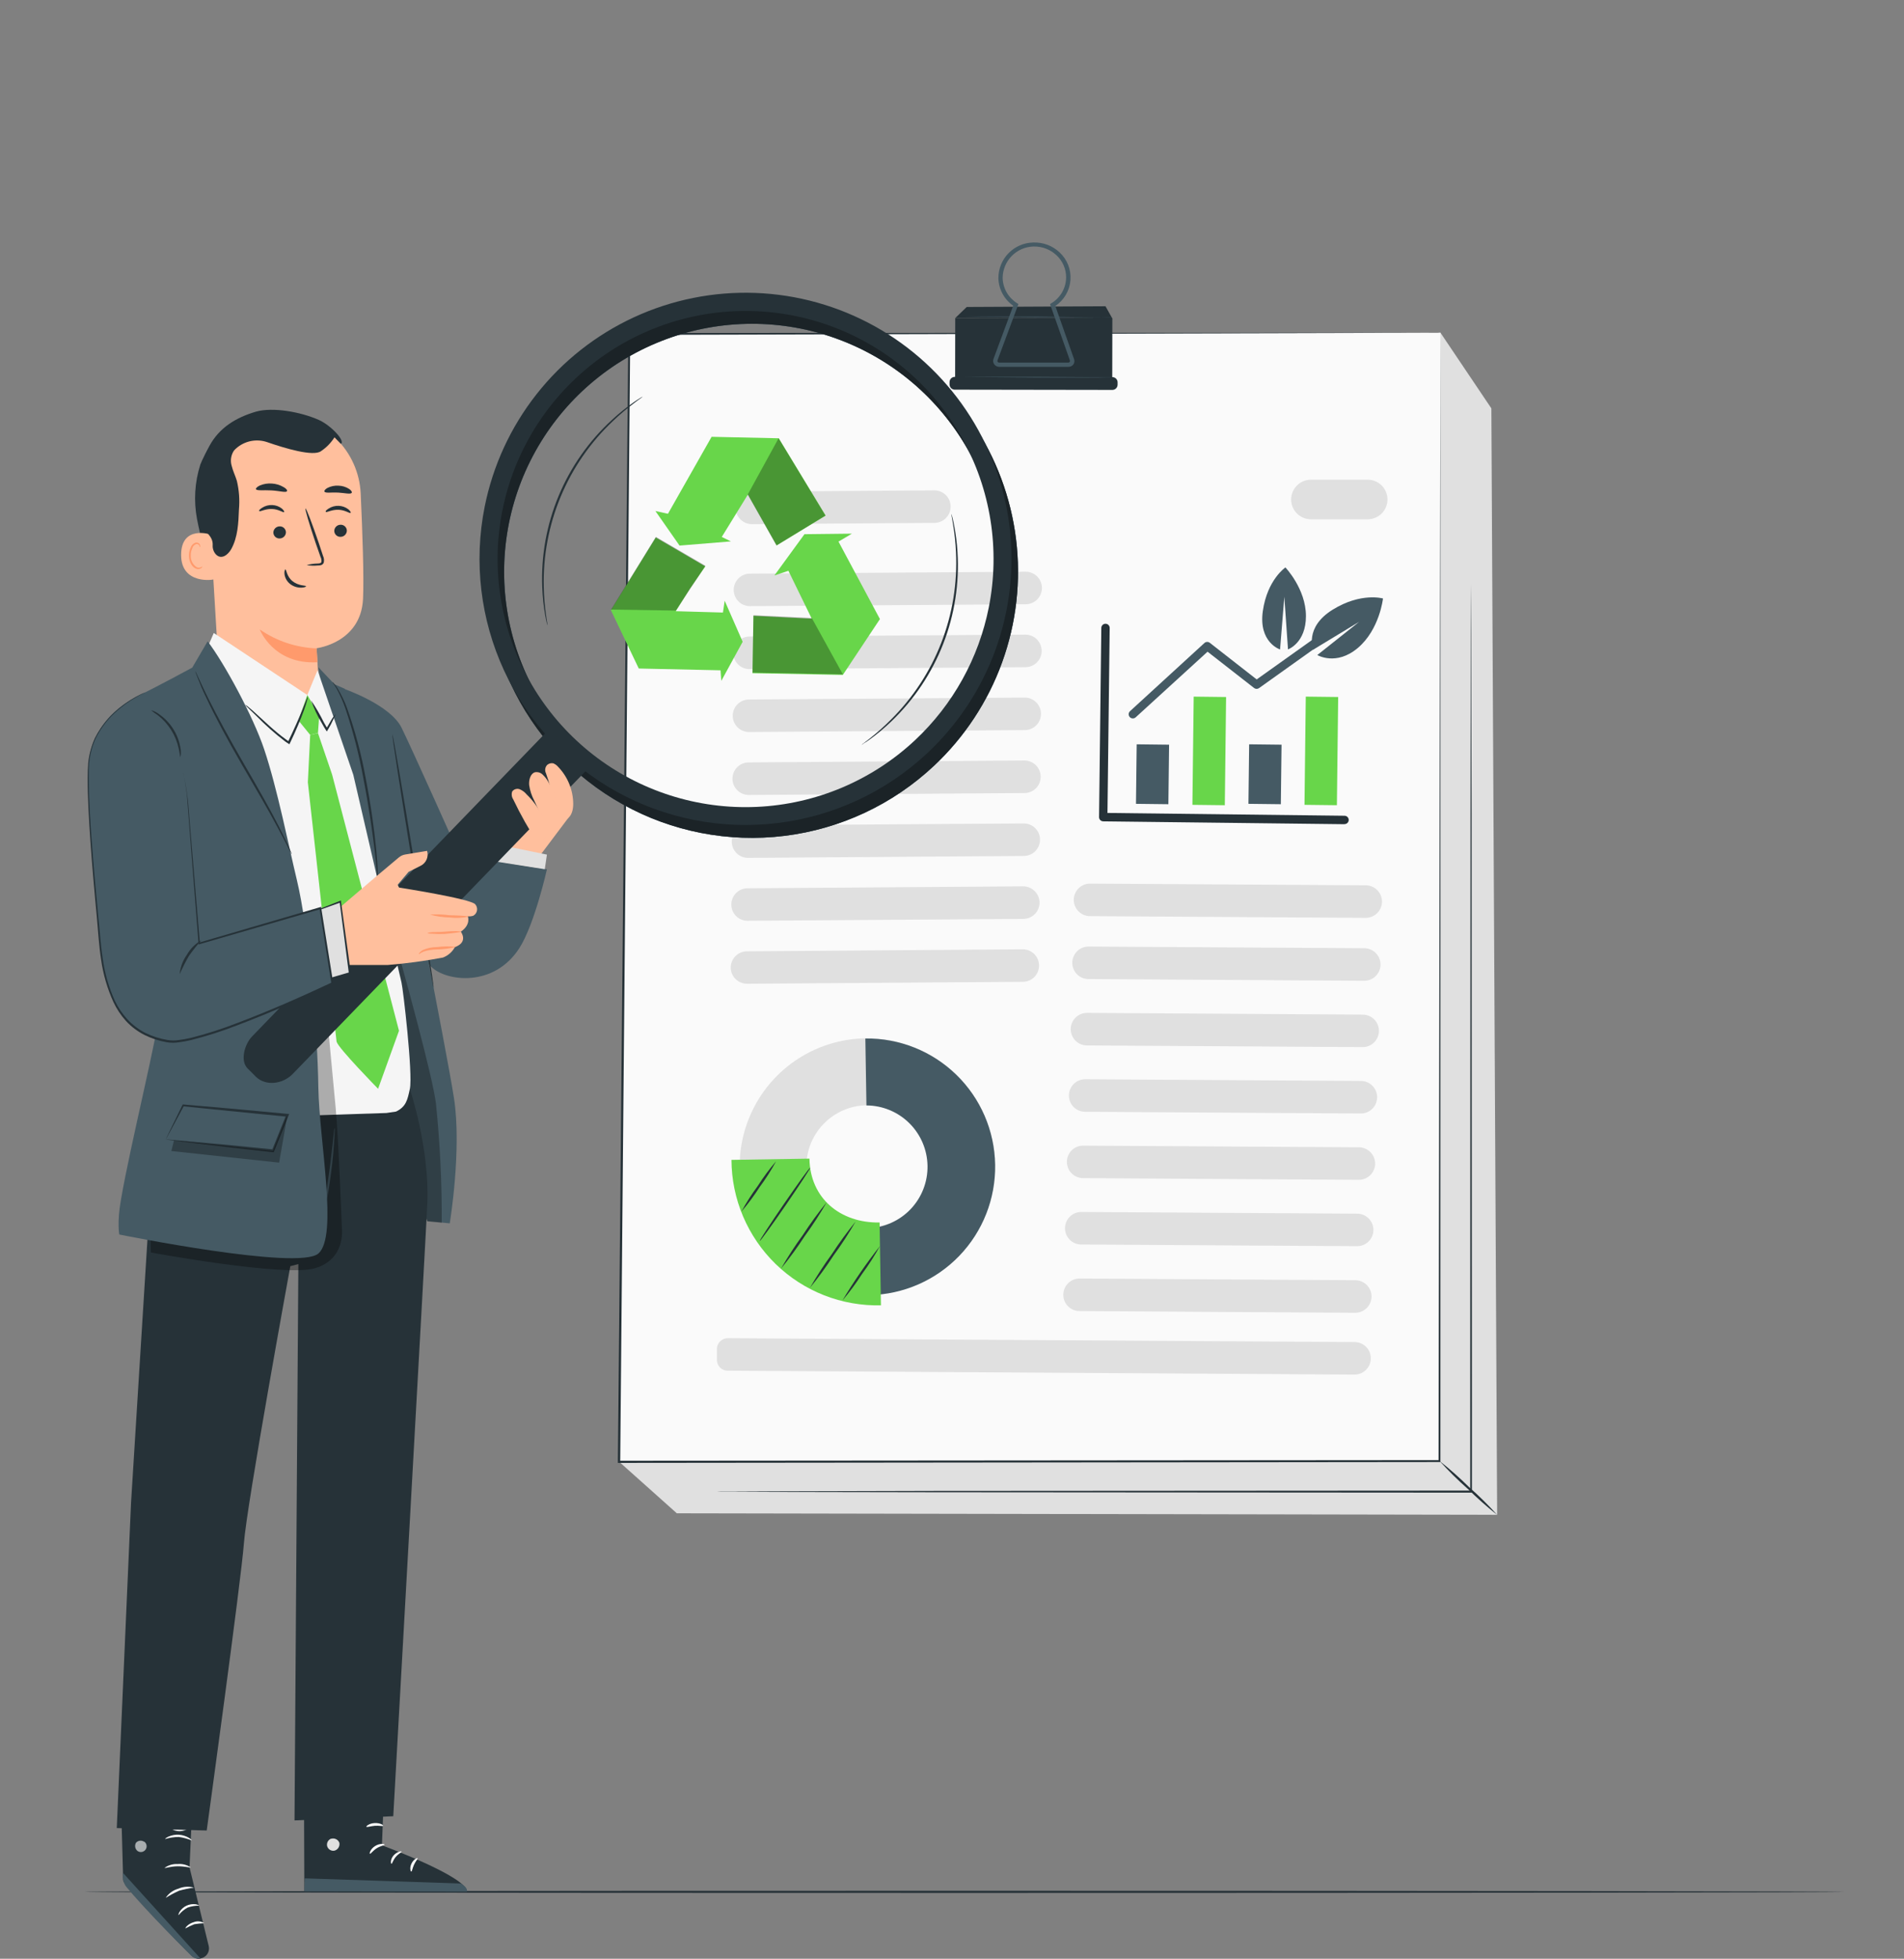 <svg width="389" height="400" viewBox="0 0 389 400" fill="none" xmlns="http://www.w3.org/2000/svg">
<rect x="0" y="0" width="389" height="400" fill="#808080" stroke="none"/>
<path d="M376.714 386.338C376.714 386.466 296.247 386.56 197.014 386.56C97.781 386.56 17.298 386.466 17.298 386.338C17.298 386.21 97.747 386.116 197.014 386.116C296.282 386.116 376.714 386.218 376.714 386.338Z" fill="#263238"/>
<path d="M304.696 83.394L305.875 309.34L138.28 309.032L126.509 298.517L137.092 80.925L294.3 67.95L304.696 83.394Z" fill="#E0E0E0"/>
<path d="M294.3 67.95L294.13 298.363L126.509 298.517L128.602 68.215L294.3 67.95Z" fill="#FAFAFA"/>
<path d="M294.3 67.95L128.584 68.394L128.764 68.215C128.191 132.605 127.483 212.336 126.714 298.517L126.492 298.295H127.482L294.112 298.167L293.907 298.363C294.13 162.1 294.275 69.735 294.283 67.95C294.283 69.735 294.283 162.1 294.283 298.363V298.568H294.078L127.448 298.739H126.235V298.483C127.038 212.302 127.773 132.57 128.371 68.172V68.001H128.55L294.3 67.95Z" fill="#263238"/>
<path d="M153.245 123.781L209.572 123.396C210.454 123.39 211.297 123.033 211.917 122.405C212.537 121.778 212.882 120.93 212.878 120.048C212.874 119.611 212.785 119.18 212.615 118.778C212.445 118.376 212.197 118.012 211.886 117.706C211.575 117.399 211.207 117.158 210.803 116.994C210.398 116.83 209.965 116.747 209.529 116.751L153.203 117.144C152.766 117.145 152.335 117.232 151.932 117.401C151.53 117.57 151.165 117.816 150.859 118.127C150.552 118.437 150.31 118.805 150.146 119.21C149.983 119.614 149.901 120.047 149.905 120.483C149.907 120.92 149.994 121.352 150.163 121.754C150.332 122.156 150.578 122.521 150.889 122.828C151.199 123.134 151.567 123.376 151.972 123.54C152.376 123.703 152.809 123.785 153.245 123.781Z" fill="#E0E0E0"/>
<path d="M153.143 136.637L209.52 136.244C209.956 136.241 210.388 136.153 210.789 135.984C211.191 135.815 211.556 135.568 211.862 135.258C212.168 134.948 212.41 134.58 212.574 134.176C212.738 133.772 212.821 133.34 212.818 132.904C212.815 132.467 212.727 132.036 212.558 131.633C212.389 131.231 212.142 130.866 211.832 130.559C211.522 130.252 211.155 130.009 210.751 129.844C210.347 129.679 209.914 129.596 209.478 129.598L153.1 129.991C152.664 129.994 152.232 130.084 151.83 130.254C151.429 130.424 151.064 130.671 150.758 130.982C150.452 131.293 150.21 131.661 150.046 132.066C149.882 132.47 149.799 132.903 149.803 133.339C149.81 134.219 150.165 135.06 150.791 135.678C151.417 136.297 152.263 136.641 153.143 136.637Z" fill="#E0E0E0"/>
<path d="M153.049 149.484L209.375 149.099C210.257 149.093 211.101 148.736 211.72 148.109C212.34 147.481 212.685 146.633 212.681 145.751C212.678 145.315 212.588 144.883 212.418 144.481C212.248 144.079 212 143.715 211.69 143.409C211.379 143.103 211.01 142.861 210.606 142.697C210.201 142.533 209.769 142.45 209.332 142.454L153.006 142.847C152.57 142.849 152.138 142.937 151.736 143.106C151.333 143.275 150.968 143.522 150.661 143.832C150.354 144.142 150.112 144.51 149.947 144.914C149.782 145.318 149.698 145.75 149.7 146.187C149.704 146.623 149.793 147.054 149.963 147.456C150.133 147.858 150.381 148.223 150.692 148.529C151.003 148.835 151.371 149.077 151.775 149.241C152.18 149.405 152.612 149.487 153.049 149.484Z" fill="#E0E0E0"/>
<path d="M152.946 162.34L209.324 161.947C209.76 161.943 210.192 161.854 210.594 161.684C210.995 161.514 211.36 161.266 211.666 160.955C211.972 160.645 212.214 160.276 212.378 159.872C212.542 159.467 212.624 159.035 212.621 158.598C212.612 157.718 212.255 156.877 211.627 156.259C211 155.641 210.153 155.297 209.273 155.301L152.946 155.694C152.51 155.696 152.079 155.784 151.677 155.954C151.275 156.123 150.911 156.37 150.605 156.68C150.298 156.99 150.056 157.358 149.892 157.762C149.728 158.166 149.646 158.598 149.649 159.034C149.653 159.908 150.002 160.745 150.619 161.364C151.236 161.982 152.072 162.333 152.946 162.34Z" fill="#E0E0E0"/>
<path d="M152.852 175.187L209.179 174.794C209.615 174.793 210.047 174.705 210.449 174.537C210.852 174.368 211.216 174.121 211.523 173.811C211.829 173.5 212.071 173.132 212.235 172.727C212.399 172.323 212.481 171.89 212.476 171.454C212.475 171.018 212.387 170.586 212.219 170.184C212.05 169.781 211.803 169.416 211.493 169.11C211.182 168.803 210.814 168.561 210.41 168.398C210.005 168.234 209.572 168.152 209.136 168.157L152.801 168.541C151.921 168.55 151.079 168.907 150.462 169.535C149.844 170.162 149.499 171.009 149.504 171.89C149.507 172.326 149.597 172.757 149.767 173.159C149.937 173.561 150.184 173.926 150.495 174.232C150.806 174.538 151.174 174.78 151.579 174.944C151.983 175.108 152.416 175.19 152.852 175.187Z" fill="#E0E0E0"/>
<path d="M152.75 188.034L209.085 187.65C209.966 187.641 210.807 187.283 211.425 186.656C212.043 186.028 212.387 185.182 212.382 184.301C212.373 183.421 212.016 182.579 211.389 181.962C210.761 181.344 209.914 180.999 209.034 181.004L152.707 181.397C152.272 181.399 151.84 181.487 151.438 181.657C151.037 181.826 150.672 182.072 150.366 182.383C150.06 182.693 149.818 183.061 149.654 183.465C149.49 183.869 149.407 184.301 149.41 184.737C149.412 185.173 149.501 185.604 149.67 186.006C149.839 186.408 150.086 186.772 150.396 187.078C150.706 187.385 151.074 187.627 151.478 187.791C151.882 187.955 152.314 188.037 152.75 188.034Z" fill="#E0E0E0"/>
<path d="M152.656 200.89L208.982 200.497C209.419 200.496 209.851 200.408 210.253 200.24C210.655 200.071 211.02 199.824 211.327 199.514C211.633 199.203 211.875 198.835 212.039 198.431C212.202 198.026 212.284 197.593 212.28 197.157C212.279 196.721 212.191 196.289 212.022 195.887C211.854 195.484 211.607 195.119 211.296 194.813C210.986 194.506 210.618 194.264 210.213 194.101C209.809 193.937 209.376 193.855 208.94 193.86L152.588 194.27C151.707 194.279 150.866 194.636 150.248 195.264C149.63 195.891 149.286 196.738 149.291 197.618C149.304 198.498 149.666 199.337 150.297 199.95C150.928 200.563 151.776 200.901 152.656 200.89Z" fill="#E0E0E0"/>
<path d="M222.633 187.086L279.01 187.436C279.446 187.438 279.879 187.355 280.283 187.19C280.687 187.025 281.055 186.782 281.365 186.475C281.675 186.168 281.922 185.803 282.091 185.401C282.26 184.998 282.348 184.567 282.35 184.13C282.355 183.251 282.01 182.405 281.392 181.779C280.774 181.153 279.933 180.797 279.053 180.79L222.718 180.44C222.282 180.438 221.849 180.522 221.445 180.687C221.041 180.852 220.673 181.094 220.363 181.401C220.053 181.708 219.806 182.073 219.637 182.476C219.468 182.878 219.38 183.31 219.378 183.746C219.373 184.619 219.712 185.458 220.321 186.083C220.93 186.708 221.76 187.068 222.633 187.086Z" fill="#E0E0E0"/>
<path d="M222.376 199.933L278.711 200.283C279.592 200.286 280.437 199.939 281.063 199.32C281.689 198.7 282.044 197.858 282.051 196.978C282.053 196.097 281.707 195.251 281.087 194.626C280.468 194 279.626 193.645 278.745 193.638L222.419 193.296C221.982 193.292 221.55 193.373 221.145 193.537C220.741 193.701 220.373 193.943 220.062 194.249C219.752 194.556 219.505 194.921 219.336 195.323C219.167 195.725 219.08 196.157 219.079 196.593C219.074 197.03 219.156 197.462 219.32 197.867C219.483 198.271 219.725 198.639 220.032 198.95C220.338 199.26 220.703 199.507 221.106 199.676C221.508 199.845 221.94 199.932 222.376 199.933Z" fill="#E0E0E0"/>
<path d="M222.009 213.489L278.387 213.831C279.266 213.836 280.112 213.491 280.738 212.873C281.364 212.255 281.72 211.414 281.727 210.534C281.729 210.097 281.645 209.665 281.48 209.261C281.315 208.857 281.072 208.489 280.765 208.179C280.458 207.869 280.093 207.622 279.691 207.453C279.289 207.284 278.857 207.196 278.421 207.194L222.094 206.844C221.215 206.839 220.369 207.184 219.743 207.802C219.117 208.42 218.761 209.261 218.754 210.141C218.748 211.015 219.085 211.856 219.694 212.483C220.304 213.11 221.135 213.471 222.009 213.489Z" fill="#E0E0E0"/>
<path d="M221.641 227.037L278.019 227.387C278.9 227.39 279.745 227.043 280.371 226.424C280.997 225.804 281.352 224.962 281.359 224.082C281.361 223.645 281.277 223.213 281.112 222.809C280.948 222.405 280.705 222.037 280.398 221.727C280.091 221.417 279.726 221.17 279.323 221.001C278.921 220.832 278.489 220.744 278.053 220.742L221.727 220.391C221.29 220.389 220.858 220.473 220.454 220.638C220.05 220.803 219.682 221.046 219.372 221.353C219.062 221.66 218.815 222.025 218.646 222.427C218.477 222.829 218.389 223.261 218.387 223.697C218.38 224.57 218.718 225.411 219.327 226.036C219.937 226.662 220.768 227.021 221.641 227.037Z" fill="#E0E0E0"/>
<path d="M221.274 240.585L277.609 240.935C278.488 240.937 279.332 240.592 279.958 239.974C280.584 239.357 280.94 238.517 280.949 237.638C280.953 236.756 280.608 235.908 279.988 235.28C279.368 234.652 278.525 234.296 277.643 234.289L221.317 233.948C220.88 233.943 220.448 234.025 220.043 234.189C219.639 234.352 219.271 234.594 218.96 234.901C218.65 235.207 218.403 235.572 218.234 235.975C218.065 236.377 217.978 236.809 217.977 237.245C217.972 237.681 218.054 238.114 218.218 238.519C218.381 238.923 218.623 239.291 218.93 239.602C219.236 239.912 219.601 240.159 220.004 240.328C220.406 240.496 220.838 240.584 221.274 240.585Z" fill="#E0E0E0"/>
<path d="M220.924 254.141L277.259 254.483C278.139 254.487 278.984 254.143 279.611 253.525C280.237 252.907 280.592 252.065 280.599 251.186C280.601 250.749 280.517 250.317 280.352 249.913C280.188 249.509 279.945 249.141 279.638 248.831C279.331 248.521 278.966 248.274 278.563 248.105C278.161 247.936 277.729 247.848 277.293 247.846L220.924 247.495C220.044 247.491 219.199 247.835 218.572 248.454C217.946 249.072 217.591 249.913 217.584 250.793C217.581 251.233 217.665 251.669 217.831 252.076C217.998 252.483 218.244 252.853 218.554 253.165C218.865 253.476 219.234 253.723 219.641 253.891C220.048 254.058 220.484 254.143 220.924 254.141Z" fill="#E0E0E0"/>
<path d="M220.54 267.731L276.874 268.082C277.755 268.084 278.601 267.737 279.227 267.118C279.853 266.499 280.208 265.656 280.214 264.776C280.217 264.34 280.133 263.907 279.968 263.503C279.803 263.099 279.56 262.731 279.253 262.421C278.946 262.111 278.581 261.864 278.179 261.695C277.777 261.526 277.345 261.438 276.909 261.436L220.582 261.086C220.146 261.083 219.713 261.167 219.309 261.332C218.905 261.497 218.538 261.74 218.228 262.047C217.918 262.354 217.671 262.719 217.502 263.121C217.333 263.523 217.245 263.955 217.242 264.392C217.238 264.828 217.32 265.261 217.483 265.665C217.647 266.07 217.889 266.438 218.195 266.748C218.502 267.059 218.867 267.305 219.269 267.474C219.672 267.643 220.103 267.73 220.54 267.731Z" fill="#E0E0E0"/>
<path d="M148.658 279.912L276.729 280.707C277.166 280.709 277.598 280.625 278.002 280.46C278.406 280.296 278.774 280.053 279.084 279.746C279.394 279.439 279.641 279.074 279.81 278.671C279.979 278.269 280.067 277.837 280.069 277.401C280.074 276.521 279.729 275.676 279.111 275.049C278.493 274.423 277.652 274.068 276.772 274.061L148.701 273.275C148.409 273.273 148.12 273.328 147.85 273.438C147.58 273.547 147.333 273.709 147.126 273.914C146.918 274.118 146.752 274.362 146.639 274.63C146.525 274.899 146.465 275.187 146.463 275.479V277.674C146.46 277.966 146.514 278.255 146.622 278.525C146.731 278.795 146.892 279.041 147.096 279.249C147.3 279.457 147.543 279.623 147.811 279.737C148.079 279.85 148.367 279.91 148.658 279.912Z" fill="#E0E0E0"/>
<path d="M153.647 107.038L190.924 106.782C191.361 106.779 191.792 106.689 192.194 106.519C192.596 106.349 192.96 106.102 193.266 105.791C193.573 105.48 193.815 105.112 193.978 104.707C194.142 104.303 194.225 103.87 194.222 103.434C194.215 102.554 193.859 101.713 193.233 101.094C192.607 100.476 191.761 100.132 190.882 100.136L153.604 100.401C153.168 100.402 152.736 100.49 152.334 100.658C151.931 100.827 151.566 101.074 151.26 101.384C150.953 101.695 150.711 102.063 150.548 102.467C150.384 102.872 150.302 103.305 150.307 103.741C150.309 104.177 150.397 104.608 150.566 105.01C150.736 105.412 150.982 105.776 151.293 106.083C151.603 106.389 151.971 106.631 152.375 106.795C152.778 106.959 153.211 107.042 153.647 107.038Z" fill="#E0E0E0"/>
<path d="M195.153 64.96L197.51 62.688L225.862 62.543L227.262 65.046L195.153 64.96Z" fill="#263238"/>
<path d="M227.238 78.111L227.261 65.025L195.16 64.969L195.137 78.055L227.238 78.111Z" fill="#263238"/>
<path d="M228.331 78.559L228.332 78.081C228.333 77.491 227.855 77.012 227.266 77.011L195.071 76.96C194.481 76.96 194.002 77.437 194.001 78.026L194.001 78.505C194 79.095 194.477 79.573 195.067 79.574L227.262 79.625C227.851 79.626 228.33 79.148 228.331 78.559Z" fill="#263238"/>
<path d="M218.267 74.912H204.147C203.949 74.914 203.754 74.868 203.577 74.779C203.4 74.69 203.247 74.559 203.131 74.399C203.015 74.243 202.94 74.06 202.913 73.868C202.887 73.675 202.908 73.479 202.977 73.297L207.009 62.432C206.102 61.8 205.355 60.965 204.829 59.994C204.302 59.022 204.01 57.941 203.977 56.837C203.963 54.93 204.699 53.094 206.027 51.726C207.356 50.358 209.169 49.567 211.075 49.525C212.061 49.484 213.045 49.64 213.971 49.983C214.896 50.326 215.744 50.85 216.465 51.523C217.243 52.241 217.848 53.125 218.235 54.11C218.622 55.095 218.78 56.155 218.698 57.211C218.615 58.266 218.295 59.288 217.76 60.201C217.225 61.115 216.491 61.895 215.611 62.483L219.446 73.357C219.509 73.539 219.527 73.733 219.499 73.924C219.471 74.114 219.397 74.295 219.284 74.45C219.161 74.599 219.005 74.718 218.829 74.798C218.653 74.878 218.461 74.917 218.267 74.912ZM211.254 50.345H211.084C209.415 50.404 207.834 51.107 206.671 52.306C205.509 53.505 204.856 55.107 204.848 56.777C204.875 57.807 205.157 58.814 205.668 59.708C206.179 60.602 206.904 61.356 207.778 61.902L208.068 62.09L203.797 73.588C203.776 73.639 203.77 73.696 203.777 73.751C203.784 73.807 203.806 73.859 203.84 73.904C203.873 73.95 203.917 73.987 203.967 74.012C204.018 74.037 204.074 74.05 204.13 74.049H218.25C218.306 74.051 218.362 74.04 218.412 74.016C218.463 73.992 218.507 73.956 218.541 73.912C218.574 73.868 218.596 73.815 218.604 73.76C218.611 73.704 218.604 73.648 218.583 73.596L214.526 62.09L214.825 61.911C215.732 61.361 216.483 60.587 217.006 59.665C217.53 58.742 217.808 57.701 217.815 56.64C217.816 55.789 217.641 54.947 217.3 54.168C216.959 53.389 216.459 52.689 215.833 52.113C214.594 50.951 212.952 50.317 211.254 50.345Z" fill="#455A64"/>
<path d="M226.998 77.013C226.893 77.004 226.787 77.004 226.682 77.013H225.759H222.343L211.144 76.945H199.945H196.528H195.606C195.498 76.933 195.389 76.933 195.281 76.945C195.389 76.956 195.498 76.956 195.606 76.945H196.528L199.945 76.996C202.807 76.996 206.779 77.073 211.144 77.09C215.509 77.107 219.481 77.09 222.343 77.09C223.778 77.09 224.905 77.09 225.759 77.047H226.682C226.788 77.05 226.895 77.039 226.998 77.013Z" fill="#455A64"/>
<path d="M227.322 64.772C227.214 64.765 227.106 64.765 226.998 64.772H226.049H222.633L211.528 64.644H200.321H196.904H195.981C195.873 64.633 195.765 64.633 195.657 64.644H195.981H196.904L200.321 64.704C203.191 64.704 207.154 64.772 211.528 64.789C215.901 64.806 219.856 64.789 222.727 64.789C224.162 64.789 225.289 64.789 226.143 64.738C226.545 64.738 226.861 64.738 227.074 64.738C227.156 64.758 227.239 64.769 227.322 64.772Z" fill="#455A64"/>
<path d="M305.875 309.349C303.775 307.679 301.765 305.9 299.853 304.018C297.84 302.243 295.929 300.355 294.129 298.364C296.233 300.028 298.244 301.808 300.152 303.694C302.164 305.469 304.075 307.357 305.875 309.349Z" fill="#263238"/>
<path d="M146.446 304.591H147.232H149.521L158.345 304.548L191.027 304.462L300.596 304.394L300.374 304.616V287.233C300.374 239.876 300.416 197.003 300.434 165.936C300.434 150.423 300.493 137.875 300.502 129.205C300.502 124.874 300.502 121.517 300.545 119.211C300.545 118.075 300.545 117.203 300.545 116.648C300.545 117.203 300.545 118.109 300.545 119.211C300.545 121.509 300.545 124.874 300.587 129.205C300.587 137.892 300.587 150.441 300.656 165.936C300.656 196.978 300.698 239.85 300.724 287.233V304.813H300.502L191.027 304.736L158.362 304.676L149.538 304.633H147.249C146.711 304.608 146.446 304.591 146.446 304.591Z" fill="#263238"/>
<path d="M203.31 237.834C203.369 242.991 201.898 248.05 199.083 252.372C196.269 256.694 192.237 260.085 187.496 262.116C182.756 264.148 177.52 264.729 172.449 263.787C167.378 262.845 162.7 260.422 159.006 256.823C155.312 253.224 152.767 248.611 151.693 243.567C150.618 238.522 151.063 233.273 152.97 228.481C154.877 223.689 158.161 219.57 162.408 216.643C166.654 213.716 171.673 212.114 176.83 212.037C183.759 211.96 190.436 214.631 195.399 219.466C200.362 224.301 203.207 230.906 203.31 237.834ZM164.743 238.449C164.796 240.914 165.577 243.309 166.989 245.33C168.401 247.351 170.38 248.909 172.677 249.806C174.973 250.704 177.484 250.901 179.892 250.373C182.3 249.846 184.499 248.616 186.209 246.84C187.919 245.065 189.065 242.822 189.502 240.395C189.94 237.969 189.648 235.467 188.665 233.206C187.682 230.945 186.051 229.026 183.978 227.691C181.905 226.356 179.483 225.665 177.018 225.705C173.702 225.767 170.546 227.144 168.245 229.532C165.943 231.92 164.684 235.125 164.743 238.441V238.449Z" fill="#E0E0E0"/>
<path d="M203.31 237.834C203.432 244.771 200.796 251.471 195.982 256.466C191.168 261.461 184.569 264.342 177.633 264.477L177.419 250.81C180.698 250.69 183.799 249.289 186.058 246.909C188.316 244.529 189.551 241.358 189.498 238.078C189.446 234.797 188.11 231.668 185.777 229.361C183.443 227.054 180.299 225.754 177.018 225.739L176.796 212.072C183.725 211.982 190.407 214.644 195.377 219.473C200.347 224.303 203.2 230.905 203.31 237.834Z" fill="#455A64"/>
<path d="M179.982 266.561C176.016 266.657 172.071 265.96 168.377 264.512C164.684 263.063 161.317 260.893 158.473 258.127C155.629 255.361 153.366 252.055 151.815 248.404C150.265 244.752 149.459 240.828 149.444 236.86L165.375 236.604C165.503 244.685 171.662 249.776 179.708 249.648L179.982 266.561Z" fill="#68D64A"/>
<path d="M158.567 237.134C157.568 238.966 156.443 240.727 155.202 242.404C154.076 244.164 152.829 245.842 151.469 247.427C152.467 245.594 153.591 243.833 154.834 242.157C155.956 240.395 157.204 238.716 158.567 237.134Z" fill="#263238"/>
<path d="M165.52 238.466C165.623 238.535 163.393 241.943 160.549 246.077C157.704 250.212 155.304 253.509 155.21 253.441C155.116 253.372 157.337 249.964 160.181 245.83C163.026 241.695 165.401 238.398 165.52 238.466Z" fill="#263238"/>
<path d="M168.894 245.522C167.528 247.899 166.034 250.201 164.418 252.416C162.922 254.717 161.302 256.935 159.566 259.061C160.935 256.684 162.432 254.383 164.051 252.168C165.543 249.866 167.16 247.647 168.894 245.522Z" fill="#263238"/>
<path d="M174.797 249.469C173.427 251.845 171.93 254.147 170.313 256.362C168.819 258.66 167.203 260.876 165.469 262.999C166.838 260.623 168.332 258.322 169.945 256.106C171.443 253.808 173.063 251.593 174.797 249.469Z" fill="#263238"/>
<path d="M179.786 254.44C178.692 256.419 177.47 258.325 176.13 260.146C174.907 262.05 173.56 263.87 172.098 265.596C174.416 261.715 176.984 257.988 179.786 254.44Z" fill="#263238"/>
<path d="M274.679 168.311L225.392 167.73C225.163 167.722 224.946 167.627 224.785 167.465C224.628 167.302 224.542 167.084 224.546 166.858L225.007 128.231C225.007 128.005 225.097 127.787 225.257 127.627C225.418 127.467 225.635 127.377 225.861 127.377C226.088 127.377 226.305 127.467 226.466 127.627C226.626 127.787 226.716 128.005 226.716 128.231L226.263 166.013L274.696 166.585C274.923 166.585 275.14 166.675 275.3 166.835C275.461 166.995 275.551 167.213 275.551 167.439C275.551 167.666 275.461 167.883 275.3 168.043C275.14 168.203 274.923 168.293 274.696 168.293L274.679 168.311Z" fill="#263238"/>
<path d="M238.852 152.075L232.232 151.996L232.088 164.151L238.708 164.229L238.852 152.075Z" fill="#455A64"/>
<path d="M261.829 152.074L255.209 151.996L255.065 164.15L261.684 164.229L261.829 152.074Z" fill="#455A64"/>
<path d="M250.499 142.339L243.879 142.26L243.617 164.357L250.236 164.435L250.499 142.339Z" fill="#68D64A"/>
<path d="M273.398 142.337L266.779 142.258L266.517 164.355L273.136 164.434L273.398 142.337Z" fill="#68D64A"/>
<path d="M231.448 146.708C231.329 146.708 231.212 146.685 231.103 146.637C230.994 146.59 230.896 146.521 230.816 146.434C230.663 146.268 230.583 146.047 230.593 145.821C230.602 145.596 230.701 145.383 230.867 145.23L246.063 131.315C246.211 131.177 246.403 131.097 246.605 131.087C246.807 131.078 247.005 131.14 247.165 131.264L256.749 138.746L277.25 124.148C277.342 124.083 277.445 124.037 277.554 124.011C277.664 123.986 277.777 123.983 277.888 124.002C277.998 124.02 278.104 124.061 278.199 124.12C278.294 124.18 278.377 124.257 278.442 124.349C278.507 124.44 278.553 124.544 278.578 124.653C278.604 124.762 278.607 124.876 278.588 124.986C278.57 125.097 278.529 125.203 278.47 125.298C278.41 125.393 278.333 125.475 278.241 125.54L257.245 140.506C257.098 140.615 256.92 140.674 256.737 140.674C256.554 140.674 256.375 140.615 256.228 140.506L246.712 133.083L232.029 146.486C231.87 146.63 231.662 146.709 231.448 146.708Z" fill="#455A64"/>
<path d="M261.524 132.63C261.524 132.63 257.091 131.195 258.005 124.78C258.919 118.365 262.618 115.879 262.618 115.879C262.618 115.879 266.795 120.244 266.812 125.78C266.829 131.315 263.147 132.613 263.147 132.613L262.396 121.867L261.524 132.63Z" fill="#455A64"/>
<path d="M268.29 132.673C268.29 132.673 266.445 128.12 272.254 124.515C278.062 120.911 282.555 122.217 282.555 122.217C282.555 122.217 281.864 128.547 277.43 132.306C272.997 136.064 269.136 133.766 269.136 133.766L277.678 126.984L268.29 132.673Z" fill="#455A64"/>
<path d="M279.429 106.047H267.837C266.763 106.047 265.733 105.621 264.974 104.861C264.215 104.102 263.788 103.072 263.788 101.998C263.79 100.926 264.218 99.898 264.977 99.141C265.736 98.383 266.765 97.958 267.837 97.958H279.429C280.5 97.958 281.528 98.384 282.286 99.141C283.043 99.899 283.469 100.927 283.469 101.998C283.469 103.071 283.044 104.099 282.286 104.858C281.529 105.617 280.501 106.045 279.429 106.047Z" fill="#E0E0E0"/>
<path d="M43.291 116.785C41.967 113.278 40.949 109.662 40.25 105.979C39.553 102.279 39.785 98.463 40.925 94.874C41.113 94.345 42.736 90.74 43.3 90.783C43.701 90.783 42.727 94.199 42.941 94.516C44.852 97.917 45.684 101.82 45.324 105.706C45.059 109.471 44.378 113.195 43.291 116.81" fill="#263238"/>
<path d="M56.608 84.778H57.462C61.685 84.917 65.7 86.642 68.707 89.608C71.715 92.575 73.495 96.565 73.692 100.785C74.068 108.926 74.376 117.921 74.171 122.277C73.752 131.281 64.689 132.374 64.689 132.374L65.253 141.89L55.745 142.206L44.846 139.216L42.642 102.485C42.155 93.106 47.221 85.008 56.608 84.778Z" fill="#FFBF9D"/>
<path d="M64.689 132.408C60.527 132.253 56.496 130.911 53.072 128.539C53.072 128.539 55.822 135.74 64.843 135.236L64.689 132.408Z" fill="#FF9A6C"/>
<path d="M70.865 108.371C70.856 108.707 70.716 109.026 70.475 109.261C70.234 109.495 69.912 109.627 69.575 109.626C69.411 109.633 69.247 109.607 69.093 109.549C68.939 109.492 68.798 109.404 68.678 109.291C68.559 109.178 68.463 109.042 68.397 108.891C68.331 108.74 68.296 108.578 68.294 108.413C68.303 108.079 68.441 107.761 68.68 107.526C68.92 107.292 69.24 107.16 69.575 107.158C69.74 107.151 69.904 107.177 70.059 107.235C70.214 107.292 70.355 107.38 70.475 107.493C70.595 107.606 70.692 107.742 70.759 107.893C70.826 108.043 70.862 108.206 70.865 108.371Z" fill="#263238"/>
<path d="M71.634 104.74C71.472 104.903 70.523 104.142 69.139 104.1C67.756 104.057 66.714 104.715 66.577 104.535C66.44 104.356 66.679 104.168 67.132 103.86C67.743 103.462 68.463 103.265 69.191 103.297C69.913 103.319 70.61 103.571 71.181 104.014C71.582 104.356 71.719 104.663 71.634 104.74Z" fill="#263238"/>
<path d="M58.419 108.704C58.408 109.039 58.268 109.358 58.027 109.592C57.787 109.826 57.465 109.958 57.13 109.96C56.966 109.967 56.802 109.941 56.649 109.884C56.495 109.826 56.355 109.739 56.236 109.627C56.116 109.515 56.02 109.38 55.954 109.23C55.887 109.081 55.851 108.919 55.848 108.755C55.855 108.419 55.992 108.099 56.232 107.863C56.471 107.627 56.793 107.493 57.13 107.491C57.294 107.484 57.459 107.51 57.613 107.568C57.768 107.625 57.909 107.713 58.029 107.826C58.15 107.939 58.246 108.075 58.313 108.226C58.38 108.377 58.416 108.539 58.419 108.704Z" fill="#263238"/>
<path d="M58.052 104.578C57.881 104.74 56.933 103.98 55.549 103.937C54.165 103.895 53.123 104.553 52.987 104.373C52.85 104.194 53.089 104.006 53.542 103.698C54.156 103.302 54.878 103.105 55.609 103.135C56.329 103.159 57.022 103.41 57.591 103.852C57.992 104.211 58.129 104.518 58.052 104.578Z" fill="#263238"/>
<path d="M62.656 115.401C63.391 115.199 64.149 115.09 64.911 115.076C65.27 115.076 65.612 114.991 65.671 114.752C65.715 114.39 65.646 114.023 65.475 113.701C65.176 112.847 64.852 111.924 64.518 110.968C63.203 107.081 62.255 103.895 62.417 103.844C62.579 103.792 63.767 106.902 65.091 110.78C65.407 111.737 65.714 112.651 65.996 113.522C66.207 113.958 66.255 114.454 66.133 114.923C66.079 115.047 65.997 115.156 65.893 115.242C65.79 115.328 65.667 115.389 65.535 115.418C65.336 115.465 65.132 115.485 64.928 115.478C64.171 115.553 63.407 115.527 62.656 115.401Z" fill="#263238"/>
<path d="M58.624 100.307C58.419 100.657 57.087 100.239 55.455 100.145C53.824 100.051 52.448 100.264 52.294 99.889C52.226 99.718 52.517 99.41 53.097 99.137C53.871 98.812 54.712 98.677 55.549 98.744C56.386 98.794 57.199 99.04 57.924 99.462C58.496 99.769 58.735 100.111 58.624 100.307Z" fill="#263238"/>
<path d="M71.839 100.666C71.548 100.973 70.421 100.666 69.071 100.589C67.722 100.512 66.56 100.751 66.303 100.418C66.192 100.256 66.372 99.94 66.884 99.65C67.584 99.294 68.365 99.132 69.148 99.18C69.928 99.2 70.687 99.433 71.343 99.855C71.822 100.188 71.967 100.512 71.839 100.666Z" fill="#263238"/>
<path d="M43.155 109.191C43.001 109.123 37.022 107.149 37.004 113.317C36.987 119.484 43.778 118.442 43.787 118.263C43.795 118.083 43.155 109.191 43.155 109.191Z" fill="#FFBF9D"/>
<path d="M41.318 115.683C41.318 115.683 41.215 115.76 41.028 115.845C40.77 115.951 40.482 115.951 40.225 115.845C39.828 115.598 39.504 115.251 39.285 114.839C39.066 114.426 38.96 113.963 38.977 113.496C38.959 112.967 39.065 112.44 39.285 111.959C39.339 111.761 39.44 111.58 39.58 111.431C39.72 111.282 39.894 111.17 40.088 111.104C40.213 111.074 40.344 111.087 40.461 111.141C40.577 111.195 40.672 111.288 40.728 111.403C40.805 111.574 40.728 111.702 40.797 111.711C40.865 111.719 40.934 111.608 40.882 111.352C40.849 111.2 40.764 111.065 40.643 110.968C40.471 110.841 40.258 110.783 40.045 110.805C39.799 110.866 39.572 110.987 39.385 111.159C39.198 111.331 39.058 111.547 38.977 111.788C38.714 112.318 38.585 112.904 38.602 113.496C38.602 114.743 39.268 115.905 40.156 116.161C40.322 116.211 40.496 116.223 40.666 116.194C40.837 116.166 40.998 116.099 41.139 115.999C41.309 115.862 41.344 115.726 41.318 115.683Z" fill="#FF9A6C"/>
<path d="M69.635 90.629C70.626 90.074 67.611 86.862 65.15 85.76C61.435 84.103 55.754 83.103 52.337 84.052C48.229 85.248 44.82 87.315 42.779 91.073C40.813 94.9 39.9 99.18 40.131 103.476C40.081 104.785 40.376 106.084 40.985 107.243C41.839 108.601 43.548 109.447 43.454 111.326C43.431 111.667 43.477 112.009 43.589 112.332C43.7 112.654 43.875 112.951 44.103 113.206C45.239 114.402 46.614 113.265 47.246 112.129C48.587 109.703 48.716 106.825 48.818 104.049C48.994 102.085 48.849 100.106 48.391 98.189C48.083 97.164 47.588 96.19 47.34 95.156C47.182 94.643 47.137 94.101 47.209 93.568C47.282 93.036 47.469 92.525 47.759 92.073C47.905 91.885 48.071 91.713 48.254 91.56C49.109 90.803 50.15 90.288 51.27 90.067C52.39 89.847 53.549 89.929 54.627 90.304C58.112 91.509 64.023 93.311 65.595 92.124C66.695 91.385 67.629 90.425 68.337 89.305L69.635 90.629Z" fill="#263238"/>
<path d="M58.308 116.289C58.522 116.289 58.539 117.69 59.76 118.681C60.982 119.672 62.494 119.535 62.511 119.697C62.528 119.86 62.178 119.979 61.537 120.005C60.708 120.024 59.898 119.752 59.248 119.236C58.626 118.739 58.221 118.019 58.12 117.229C58.061 116.639 58.214 116.281 58.308 116.289Z" fill="#263238"/>
<path d="M87.325 249.383L91.887 249.819C91.887 249.819 94.39 234.716 92.741 224.192C91.092 213.669 81.927 167.789 81.927 167.789L70.429 140.651L68.336 139.737L65.039 136.252L79.749 225.662L87.325 249.383Z" fill="#455A64"/>
<g opacity="0.3">
<path d="M68.575 149.851C68.575 149.851 87.82 214.882 89.076 225.423C89.902 233.482 90.293 241.58 90.246 249.682L87.291 249.4L78.279 221.117C78.279 221.117 72.009 176.101 72.522 176.255C73.034 176.408 68.575 149.851 68.575 149.851Z" fill="black"/>
</g>
<path d="M78.681 359.986L78.032 376.839C78.032 376.839 95.21 383.143 95.398 386.236L62.178 386.176L62.084 359.986H78.681Z" fill="#263238"/>
<path d="M67.765 375.43C67.446 375.52 67.173 375.726 66.999 376.007C66.826 376.289 66.763 376.625 66.825 376.95C66.903 377.278 67.105 377.563 67.388 377.745C67.672 377.926 68.015 377.991 68.345 377.924C68.683 377.828 68.972 377.609 69.155 377.31C69.339 377.011 69.403 376.654 69.336 376.31C69.21 375.982 68.961 375.715 68.643 375.566C68.325 375.416 67.961 375.395 67.628 375.507" fill="#E0E0E0"/>
<path d="M62.178 386.235L62.272 383.579L94.082 384.63C94.082 384.63 95.56 385.27 95.398 386.295L62.178 386.235Z" fill="#455A64"/>
<path d="M78.57 376.694C78.57 376.856 77.758 376.925 76.955 377.437C76.153 377.95 75.734 378.624 75.58 378.556C75.426 378.488 75.674 377.574 76.656 376.967C77.639 376.361 78.604 376.549 78.57 376.694Z" fill="white"/>
<path d="M82.055 378.12C82.055 378.274 81.389 378.548 80.834 379.222C80.278 379.897 80.124 380.615 79.979 380.606C79.834 380.598 79.715 379.692 80.415 378.898C81.115 378.103 82.046 377.967 82.055 378.12Z" fill="white"/>
<path d="M84.028 382.195C83.875 382.195 83.653 381.435 84.071 380.564C84.49 379.692 85.25 379.342 85.318 379.47C85.386 379.598 84.917 380.068 84.584 380.794C84.25 381.52 84.182 382.195 84.028 382.195Z" fill="white"/>
<path d="M78.271 372.842C78.203 372.987 77.417 372.765 76.562 372.842C75.708 372.918 74.931 373.183 74.854 373.047C74.777 372.91 75.46 372.338 76.562 372.286C77.664 372.235 78.365 372.713 78.271 372.842Z" fill="white"/>
<path d="M39.627 361.284L38.721 381.341L42.651 397.426C42.715 397.704 42.721 397.992 42.669 398.272C42.617 398.553 42.507 398.819 42.346 399.055C42.186 399.291 41.978 399.491 41.736 399.643C41.495 399.795 41.224 399.895 40.942 399.937C40.614 399.993 40.277 399.97 39.96 399.87C39.642 399.771 39.352 399.598 39.114 399.365C36.065 396.358 25.216 385.091 25.165 383.989C25.097 382.281 24.593 362.506 24.593 362.506L39.627 361.284Z" fill="#263238"/>
<path d="M40.968 399.954L25.114 382.443V383.297C25.111 384.032 25.358 384.746 25.814 385.322C27.078 386.851 30.658 390.993 39.097 399.39C39.342 399.631 39.642 399.809 39.971 399.909C40.299 400.008 40.648 400.027 40.985 399.963L40.968 399.954Z" fill="#455A64"/>
<g opacity="0.6">
<path d="M29.444 376.053C29.572 376.141 29.681 376.253 29.766 376.382C29.85 376.512 29.909 376.657 29.937 376.81C29.966 376.962 29.964 377.118 29.932 377.27C29.9 377.422 29.839 377.566 29.751 377.693C29.664 377.821 29.552 377.931 29.422 378.015C29.293 378.1 29.147 378.158 28.995 378.187C28.843 378.215 28.686 378.214 28.535 378.182C28.383 378.15 28.239 378.088 28.111 378.001C27.858 377.804 27.686 377.522 27.628 377.207C27.57 376.892 27.629 376.567 27.795 376.293C28.011 376.06 28.305 375.916 28.621 375.889C28.937 375.862 29.252 375.954 29.504 376.147" fill="white"/>
</g>
<path d="M36.5 391.079C36.998 390.453 37.617 389.933 38.32 389.55C39.076 389.278 39.874 389.145 40.678 389.157C40.678 389.106 40.438 388.952 39.968 388.875C39.344 388.791 38.709 388.885 38.136 389.147C37.564 389.408 37.077 389.826 36.731 390.353C36.483 390.737 36.415 391.062 36.5 391.079Z" fill="white"/>
<path d="M37.893 393.795C38.482 393.475 39.09 393.19 39.712 392.941C40.374 392.835 41.041 392.766 41.711 392.736C41.401 392.536 41.049 392.413 40.682 392.376C40.315 392.339 39.945 392.389 39.601 392.523C38.388 392.864 37.782 393.736 37.893 393.795Z" fill="white"/>
<path d="M33.852 387.568C34.726 387.019 35.636 386.531 36.577 386.107C37.574 385.824 38.59 385.613 39.618 385.475C38.56 385.172 37.429 385.251 36.423 385.697C35.37 385.993 34.458 386.657 33.852 387.568Z" fill="white"/>
<path d="M33.63 381.443C33.681 381.563 34.817 381.127 36.286 381.11C37.756 381.093 38.9 381.461 38.952 381.332C38.162 380.807 37.214 380.571 36.269 380.666C35.326 380.61 34.392 380.885 33.63 381.443Z" fill="white"/>
<path d="M33.741 375.549C34.636 375.28 35.565 375.136 36.5 375.122C37.425 375.244 38.33 375.488 39.191 375.848C39.191 375.806 39.003 375.549 38.542 375.276C37.926 374.922 37.235 374.717 36.526 374.678C35.815 374.639 35.104 374.765 34.45 375.046C33.955 375.268 33.715 375.498 33.741 375.549Z" fill="white"/>
<path d="M36.483 373.995C36.556 373.751 36.574 373.494 36.534 373.243C36.478 372.543 36.284 371.86 35.962 371.236C35.763 370.757 35.412 370.358 34.963 370.099C34.807 370.028 34.633 370.006 34.464 370.034C34.294 370.063 34.138 370.143 34.014 370.262C33.794 370.508 33.672 370.828 33.673 371.159C33.708 371.845 33.984 372.498 34.453 373.001C34.922 373.504 35.553 373.826 36.236 373.909C36.91 373.997 37.596 373.882 38.205 373.577C38.814 373.273 39.318 372.794 39.652 372.201C39.733 372.053 39.781 371.89 39.795 371.722C39.808 371.554 39.786 371.386 39.729 371.227C39.649 371.074 39.525 370.949 39.372 370.868C39.22 370.787 39.046 370.755 38.875 370.774C38.373 370.871 37.904 371.098 37.517 371.432C36.953 371.856 36.471 372.376 36.09 372.97C35.935 373.173 35.822 373.405 35.757 373.653C36.308 372.907 36.964 372.245 37.705 371.688C38.053 371.411 38.463 371.224 38.901 371.142C38.994 371.126 39.09 371.141 39.175 371.184C39.259 371.227 39.328 371.296 39.37 371.381C39.424 371.598 39.391 371.828 39.276 372.021C38.97 372.518 38.528 372.916 38.003 373.171C37.478 373.425 36.892 373.524 36.312 373.456C35.742 373.374 35.215 373.102 34.818 372.683C34.421 372.265 34.177 371.725 34.126 371.15C34.12 370.921 34.196 370.697 34.339 370.518C34.405 370.449 34.49 370.403 34.583 370.384C34.677 370.366 34.773 370.377 34.86 370.416C35.236 370.636 35.534 370.967 35.714 371.364C36.129 372.186 36.39 373.078 36.483 373.995Z" fill="white"/>
<path d="M83.721 222.313C83.721 222.313 87.719 234.17 87.317 245.48C87.164 249.853 80.347 370.894 80.347 370.894L60.171 371.748L60.957 258.139L59.316 258.566C59.316 258.566 50.39 307.35 49.826 315.217C49.322 322.29 42.232 373.807 42.232 373.807L23.858 373.312L26.771 306.906L30.837 241.721L32.597 222.724L83.721 222.313Z" fill="#263238"/>
<path d="M58.539 246.667C58.806 246.842 59.092 246.985 59.393 247.094C60.209 247.462 61.071 247.718 61.955 247.854C62.572 247.941 63.2 247.918 63.809 247.786C64.528 247.647 65.191 247.299 65.714 246.786C66.256 246.204 66.634 245.487 66.807 244.71C66.993 243.913 67.139 243.106 67.243 242.293C67.747 238.996 68.097 235.989 68.217 233.811C68.294 232.717 68.345 231.838 68.362 231.248C68.402 230.931 68.402 230.609 68.362 230.292C68.281 230.599 68.233 230.914 68.217 231.231L67.935 233.794C67.696 235.963 67.337 238.919 66.841 242.242C66.585 243.873 66.431 245.522 65.449 246.513C64.988 246.921 64.444 247.225 63.854 247.404C63.264 247.582 62.643 247.631 62.032 247.546C61.174 247.443 60.331 247.236 59.521 246.931C59.205 246.804 58.876 246.715 58.539 246.667Z" fill="#455A64"/>
<path d="M63.946 231.001C63.946 231.001 63.818 230.898 63.528 230.89C63.122 230.898 62.731 231.042 62.417 231.3C62.173 231.483 61.975 231.72 61.839 231.993C61.702 232.266 61.631 232.566 61.631 232.871C61.662 233.253 61.809 233.617 62.054 233.912C62.299 234.207 62.628 234.419 62.998 234.52C63.36 234.654 63.755 234.674 64.129 234.578C64.503 234.482 64.838 234.274 65.091 233.982C65.272 233.741 65.394 233.461 65.449 233.165C65.504 232.868 65.489 232.563 65.407 232.273C65.303 231.882 65.071 231.537 64.749 231.291C64.519 231.137 64.356 231.112 64.348 231.137C64.728 231.443 64.996 231.867 65.108 232.342C65.16 232.586 65.158 232.839 65.102 233.083C65.046 233.326 64.937 233.554 64.783 233.751C64.576 233.969 64.309 234.121 64.016 234.188C63.722 234.255 63.416 234.234 63.135 234.127C62.849 234.051 62.593 233.892 62.398 233.67C62.203 233.448 62.079 233.173 62.041 232.88C62.037 232.63 62.087 232.381 62.189 232.152C62.291 231.924 62.441 231.72 62.631 231.556C62.995 231.23 63.458 231.035 63.946 231.001Z" fill="#455A64"/>
<path d="M32.323 240.542C32.547 240.61 32.782 240.636 33.015 240.619C33.648 240.649 34.282 240.632 34.911 240.568C36.982 240.359 39.003 239.805 40.891 238.928C42.788 238.049 44.521 236.853 46.016 235.391C46.467 234.954 46.886 234.486 47.272 233.99C47.537 233.64 47.673 233.435 47.648 233.418C47.622 233.401 46.973 234.127 45.811 235.178C42.759 237.948 38.943 239.734 34.86 240.303C33.314 240.482 32.323 240.474 32.323 240.542Z" fill="#455A64"/>
<path d="M41.105 222.732C41.231 222.808 41.366 222.871 41.506 222.92L42.702 223.407C43.744 223.825 45.264 224.372 47.169 224.996C49.074 225.619 51.355 226.285 53.926 226.926C56.497 227.567 59.35 228.148 62.366 228.635C65.381 229.121 68.277 229.403 70.908 229.6C73.539 229.796 75.93 229.847 77.938 229.83C79.945 229.813 81.551 229.762 82.67 229.685L83.951 229.591C84.104 229.592 84.257 229.572 84.404 229.531C84.254 229.519 84.102 229.519 83.951 229.531H82.662C81.551 229.531 79.928 229.583 77.938 229.531C75.948 229.48 73.564 229.412 70.933 229.215C68.302 229.019 65.424 228.694 62.391 228.224C59.359 227.755 56.54 227.165 53.977 226.559C51.415 225.952 49.117 225.312 47.212 224.714C45.307 224.116 43.795 223.62 42.719 223.244L41.54 222.852C41.401 222.791 41.255 222.751 41.105 222.732Z" fill="#263238"/>
<path d="M131.317 80.993C131.184 81.118 131.041 81.232 130.89 81.335C130.6 81.549 130.156 81.839 129.626 82.258C128.094 83.4 126.633 84.635 125.252 85.956C120.639 90.3 116.994 95.567 114.555 101.415C112.116 107.263 110.938 113.56 111.098 119.894C111.138 121.809 111.292 123.72 111.56 125.617C111.645 126.292 111.747 126.813 111.799 127.172C111.832 127.349 111.852 127.529 111.859 127.71C111.784 127.544 111.733 127.369 111.705 127.189C111.636 126.839 111.5 126.335 111.389 125.651C111.055 123.751 110.852 121.83 110.782 119.902C110.532 113.513 111.678 107.146 114.14 101.245C116.602 95.344 120.322 90.051 125.039 85.734C126.448 84.424 127.946 83.214 129.523 82.112C130.079 81.719 130.531 81.455 130.839 81.258C130.985 81.148 131.146 81.059 131.317 80.993Z" fill="#263238"/>
<path d="M176.026 152.123C176.151 151.988 176.292 151.867 176.445 151.765C176.727 151.543 177.162 151.244 177.692 150.816C179.192 149.637 180.618 148.368 181.963 147.015C186.471 142.563 189.99 137.211 192.291 131.307C194.591 125.404 195.621 119.081 195.314 112.753C195.227 110.838 195.024 108.929 194.708 107.038C194.614 106.364 194.494 105.851 194.443 105.492C194.405 105.312 194.379 105.129 194.366 104.946C194.443 105.114 194.498 105.292 194.528 105.475C194.614 105.825 194.759 106.329 194.879 107.004C195.263 108.895 195.511 110.81 195.622 112.736C196.024 119.118 195.03 125.51 192.709 131.469C190.389 137.427 186.797 142.808 182.185 147.237C180.799 148.577 179.32 149.819 177.76 150.953C177.214 151.363 176.761 151.636 176.462 151.807C176.327 151.926 176.181 152.032 176.026 152.123Z" fill="#263238"/>
<path d="M203.839 110.822C203.901 110.96 203.942 111.107 203.959 111.258L204.198 112.514C204.33 113.174 204.424 113.841 204.48 114.512C204.557 115.298 204.694 116.221 204.702 117.186C204.702 117.682 204.702 118.203 204.762 118.741C204.822 119.279 204.762 119.851 204.762 120.449C204.762 121.628 204.625 122.867 204.514 124.174C204.169 127.008 203.583 129.809 202.763 132.545C201.873 135.274 200.747 137.921 199.397 140.455C198.757 141.599 198.159 142.701 197.493 143.666C197.168 144.153 196.878 144.632 196.561 145.076L195.63 146.323C195.05 147.135 194.443 147.801 193.922 148.399C193.494 148.922 193.038 149.421 192.555 149.894L191.641 150.791C191.541 150.9 191.43 150.997 191.308 151.081C191.385 150.951 191.477 150.831 191.581 150.722L192.436 149.774C192.812 149.364 193.29 148.86 193.743 148.245C194.195 147.63 194.819 146.955 195.374 146.135L196.28 144.879C196.587 144.435 196.869 143.948 197.185 143.461C197.834 142.496 198.407 141.403 199.039 140.258C200.331 137.743 201.414 135.126 202.276 132.434C203.088 129.724 203.68 126.953 204.044 124.148C204.172 122.849 204.318 121.585 204.335 120.458C204.335 119.877 204.395 119.322 204.386 118.749C204.377 118.177 204.386 117.69 204.386 117.195C204.386 116.204 204.292 115.324 204.241 114.538C204.19 113.752 204.104 113.086 204.027 112.539C203.95 111.993 203.908 111.608 203.865 111.266C203.845 111.119 203.836 110.971 203.839 110.822Z" fill="#263238"/>
<path d="M107.955 160.392L99.028 169.609L98.669 177.639L109.603 179.654L110.227 174.837L116.198 166.901L107.955 160.392Z" fill="#FFBF9D"/>
<path d="M70.421 140.72C70.421 140.72 79.749 143.949 82.047 148.621C84.344 153.294 93.741 174.341 93.741 174.341L97.311 177.527L98.208 175.349L111.739 177.527C111.739 177.527 109.236 188.709 106.127 193.587C100.933 201.719 91.144 200.42 88.12 197.439C85.395 194.714 83.285 188.547 83.285 188.547L70.421 140.72Z" fill="#455A64"/>
<path d="M111.303 177.502L111.739 174.521L99.985 172.112L99.19 175.606L111.303 177.502Z" fill="#E0E0E0"/>
<path d="M77.135 179.654C77.052 179.111 77.001 178.563 76.981 178.014C76.896 176.963 76.75 175.452 76.528 173.572C76.084 169.822 75.35 164.654 74.248 159C73.369 154.16 72.145 149.39 70.583 144.726C70.101 143.319 69.501 141.956 68.789 140.651C68.26 139.746 67.867 139.31 67.935 139.276C68.047 139.366 68.147 139.469 68.234 139.583C68.498 139.894 68.741 140.222 68.96 140.566C69.74 141.848 70.393 143.204 70.908 144.615C72.563 149.263 73.835 154.04 74.709 158.897C75.811 164.569 76.503 169.754 76.87 173.521C77.049 175.4 77.152 176.938 77.186 177.989C77.186 178.518 77.186 178.928 77.186 179.21C77.191 179.36 77.174 179.509 77.135 179.654Z" fill="#263238"/>
<path d="M80.159 149.937C80.287 149.937 82.269 161.494 84.592 175.793C86.916 190.093 88.71 201.71 88.59 201.727C88.47 201.744 86.48 190.17 84.157 175.87C81.833 161.571 80.039 149.962 80.159 149.937Z" fill="#263238"/>
<path d="M40.173 137.32L43.676 129.265L62.784 141.924L64.877 136.859L72.18 158.214L82.029 200.651C82.337 201.812 84.379 219.247 83.738 222.356C83.26 224.594 82.978 225.995 80.919 226.994L78.954 227.285L57.847 227.977L43.471 146.434L40.173 137.32Z" fill="#F5F5F5"/>
<g opacity="0.3">
<path d="M30.82 255.772C30.82 255.772 58.078 260.812 64.34 258.993C70.601 257.173 69.858 251.023 69.858 251.023C69.858 251.023 69.192 232.965 68.576 226.2C67.868 218.435 65.86 197.456 65.86 197.456L30.761 251.271L30.82 255.772Z" fill="black"/>
</g>
<path d="M63.374 150.073L62.895 159.76L68.764 212.721C69.14 214.079 77.246 222.339 77.246 222.339L81.517 210.491L67.85 158.171L64.963 149.714L63.374 150.073Z" fill="#68D64A"/>
<path d="M28.582 141.924C17.665 147.288 16.247 156.847 19.766 168.473C20.347 170.395 20.766 171.437 21.577 173.692C25.114 183.558 33.383 200.745 32.998 204.349C32.374 210.893 26.626 233.777 24.721 244.941C23.867 249.665 24.371 252.1 24.371 252.1C24.371 252.1 60.948 259.514 65.039 255.986C69.131 252.458 65.227 233.059 65.039 222.1C64.877 209.996 63.049 189.683 60.64 179.654C59.026 172.966 56.668 161.05 53.969 153.003C51.714 146.272 45.811 135.389 42.42 130.965L39.276 136.338C39.276 136.338 32.144 140.199 28.582 141.924Z" fill="#455A64"/>
<path d="M33.852 232.709C34.008 232.699 34.165 232.699 34.322 232.709L35.586 232.812L40.224 233.23C44.154 233.58 49.621 234.084 55.831 234.725L55.575 234.896L58.368 227.96L58.496 227.627L58.701 228.045C50.159 227.191 42.471 226.456 37.423 225.918L37.576 225.824C36.457 227.908 35.552 229.6 34.886 230.83L34.142 232.197C34.055 232.372 33.958 232.543 33.852 232.709C33.852 232.709 33.912 232.564 34.057 232.256L34.715 230.89L37.277 225.645L37.329 225.542H37.44C42.505 225.961 50.167 226.653 58.735 227.464H59.085L58.931 227.849L58.803 228.173C57.838 230.565 56.898 232.897 56.002 235.101L55.933 235.289H55.754C49.399 234.605 43.863 233.939 39.968 233.469L35.424 232.906L34.228 232.752C34.102 232.747 33.976 232.733 33.852 232.709Z" fill="#263238"/>
<g opacity="0.3">
<path d="M35.543 232.906L35.005 235.05L57.026 237.424L58.709 227.797L55.779 235.058L35.543 232.906Z" fill="black"/>
</g>
<path d="M60.99 147.007L61.17 147.365L63.373 150.073L64.962 149.689L65.219 146.144L62.784 141.924L60.99 147.007Z" fill="#68D64A"/>
<path d="M100.353 106.099C102.029 97.705 105.663 89.826 110.961 83.103C116.259 76.38 123.07 71.004 130.839 67.412C138.608 63.82 147.116 62.114 155.67 62.433C164.223 62.752 172.58 65.087 180.06 69.247C187.541 73.407 193.932 79.276 198.715 86.375C203.497 93.473 206.536 101.601 207.582 110.096C208.628 118.591 207.653 127.214 204.736 135.26C201.819 143.307 197.043 150.552 190.796 156.403C182.397 164.278 171.714 169.281 160.287 170.691C148.861 172.101 137.282 169.846 127.22 164.25C117.159 158.653 109.135 150.006 104.306 139.555C99.477 129.103 98.093 117.388 100.353 106.099ZM203.353 126.651C205.704 114.805 203.747 102.508 197.833 91.977C191.919 81.447 182.437 73.376 171.098 69.219C159.758 65.062 147.307 65.092 135.988 69.305C124.669 73.518 115.227 81.636 109.365 92.195C103.503 102.754 101.605 115.061 104.015 126.895C106.425 138.73 112.984 149.314 122.508 156.74C132.033 164.166 143.897 167.946 155.962 167.397C168.027 166.848 179.499 162.007 188.31 153.746C196.031 146.507 201.291 137.032 203.353 126.651Z" fill="#455A64"/>
<path d="M100.353 106.099C102.029 97.705 105.663 89.826 110.961 83.103C116.259 76.38 123.07 71.004 130.839 67.412C138.608 63.82 147.116 62.114 155.67 62.433C164.223 62.752 172.58 65.087 180.06 69.247C187.541 73.407 193.932 79.276 198.715 86.375C203.497 93.473 206.536 101.601 207.582 110.096C208.628 118.591 207.653 127.214 204.736 135.26C201.819 143.307 197.043 150.552 190.796 156.403C182.397 164.278 171.714 169.281 160.287 170.691C148.861 172.101 137.282 169.846 127.22 164.25C117.159 158.653 109.135 150.006 104.306 139.555C99.477 129.103 98.093 117.388 100.353 106.099ZM203.353 126.651C205.704 114.805 203.747 102.508 197.833 91.977C191.919 81.447 182.437 73.376 171.098 69.219C159.758 65.062 147.307 65.092 135.988 69.305C124.669 73.518 115.227 81.636 109.365 92.195C103.503 102.754 101.605 115.061 104.015 126.895C106.425 138.73 112.984 149.314 122.508 156.74C132.033 164.166 143.897 167.946 155.962 167.397C168.027 166.848 179.499 162.007 188.31 153.746C196.031 146.507 201.291 137.032 203.353 126.651Z" fill="#263238"/>
<g opacity="0.3">
<path d="M100.352 106.098C102.028 97.705 105.663 89.826 110.961 83.103C116.259 76.38 123.07 71.004 130.839 67.412C138.608 63.82 147.116 62.114 155.669 62.433C164.223 62.752 172.58 65.086 180.06 69.247C187.54 73.407 193.932 79.276 198.714 86.374C203.497 93.473 206.535 101.601 207.582 110.096C208.628 118.591 207.653 127.213 204.736 135.26C201.819 143.307 197.042 150.551 190.795 156.403C182.396 164.277 171.713 169.281 160.287 170.691C148.86 172.101 137.281 169.846 127.22 164.249C117.158 158.653 109.134 150.006 104.305 139.554C99.477 129.103 98.092 117.388 100.352 106.098ZM203.352 126.651C205.704 114.804 203.746 102.508 197.832 91.977C191.918 81.447 182.437 73.376 171.097 69.219C159.758 65.061 147.306 65.092 135.987 69.305C124.668 73.518 115.227 81.635 109.364 92.195C103.502 102.754 101.605 115.06 104.015 126.895C106.425 138.729 112.983 149.314 122.508 156.74C132.032 164.166 143.897 167.945 155.962 167.396C168.027 166.847 179.499 162.006 188.31 153.746C196.03 146.507 201.291 137.032 203.352 126.651Z" fill="black"/>
</g>
<path d="M99.02 103.485C100.696 95.091 104.331 87.212 109.629 80.489C114.926 73.766 121.737 68.39 129.507 64.798C137.276 61.206 145.784 59.5 154.337 59.819C162.89 60.138 171.248 62.473 178.728 66.633C186.208 70.793 192.6 76.662 197.382 83.76C202.165 90.859 205.203 98.987 206.249 107.482C207.296 115.977 206.321 124.6 203.404 132.646C200.487 140.693 195.71 147.938 189.463 153.789C181.062 161.658 170.38 166.656 158.956 168.063C147.532 169.47 135.956 167.214 125.897 161.619C115.838 156.024 107.815 147.38 102.985 136.932C98.154 126.484 96.766 114.772 99.02 103.485ZM202.02 124.028C204.371 112.183 202.414 99.886 196.5 89.356C190.587 78.826 181.106 70.755 169.767 66.598C158.428 62.44 145.977 62.47 134.658 66.682C123.34 70.894 113.898 79.01 108.035 89.568C102.171 100.127 100.273 112.432 102.681 124.266C105.089 136.101 111.646 146.686 121.169 154.113C130.692 161.54 142.555 165.322 154.619 164.775C166.684 164.229 178.156 159.39 186.969 151.132C194.694 143.892 199.957 134.413 202.02 124.028Z" fill="#263238"/>
<path d="M52.295 219.896L50.586 218.187C49.049 216.693 49.911 213.284 51.526 211.627L112.251 148.86L120.375 156.719L59.726 219.392C57.668 221.425 54.276 221.809 52.295 219.896Z" fill="#263238"/>
<path d="M111.79 156.206C111.956 156.061 112.153 155.955 112.366 155.898C112.58 155.84 112.803 155.832 113.02 155.873C113.392 156.016 113.723 156.248 113.985 156.548C115.975 158.587 117.096 161.319 117.112 164.168C117.112 165.372 116.796 166.73 115.719 167.303L114.506 166.594C114.122 166.107 112.994 165.295 112.849 164.697C112.217 162.135 113.122 162.28 111.542 157.906C111.404 157.632 111.353 157.321 111.397 157.017C111.442 156.713 111.579 156.43 111.79 156.206Z" fill="#FFBF9D"/>
<path d="M112.08 159.777C111.77 159.184 111.363 158.647 110.876 158.188C110.668 157.982 110.413 157.831 110.133 157.748C109.853 157.664 109.556 157.651 109.27 157.71C108.416 157.975 108.014 159.188 108.108 160.315C108.273 161.435 108.629 162.518 109.159 163.518L112.157 170.019L112.738 169.592C112.837 169.672 112.953 169.728 113.077 169.757C113.201 169.787 113.33 169.788 113.454 169.761C113.579 169.734 113.696 169.679 113.796 169.601C113.897 169.523 113.979 169.424 114.036 169.31C114.287 168.753 114.385 168.14 114.318 167.533C114.207 164.805 113.439 162.145 112.08 159.777Z" fill="#FFBF9D"/>
<path d="M110.611 166.269C109.838 164.768 108.822 163.406 107.604 162.237C107.232 161.779 106.754 161.419 106.212 161.186C105.937 161.073 105.633 161.057 105.347 161.139C105.062 161.221 104.813 161.397 104.64 161.639C104.551 161.904 104.525 162.186 104.562 162.463C104.599 162.74 104.699 163.004 104.854 163.236C106.35 166.376 108.062 169.407 109.979 172.308L111.773 170.497C112.627 169.028 111.303 167.789 110.611 166.269Z" fill="#FFBF9D"/>
<path d="M67.166 186.24L68.738 185.907L76.972 178.885L81.483 175.101C81.858 174.783 82.312 174.573 82.798 174.495L87.257 173.752C87.436 174.337 87.401 174.966 87.156 175.527C86.912 176.088 86.475 176.543 85.924 176.81L83.481 178.04L81.243 180.679L81.534 181.252C81.534 181.252 96.183 183.532 97.097 184.668C97.247 184.839 97.357 185.041 97.419 185.259C97.48 185.477 97.493 185.707 97.454 185.93C97.415 186.154 97.327 186.366 97.196 186.551C97.065 186.736 96.894 186.89 96.696 187C96.337 187.124 95.953 187.159 95.577 187.103C95.577 187.103 96.286 188.811 94.15 190.255C94.15 190.255 95.782 192.39 92.938 193.407C92.407 194.39 91.539 195.148 90.494 195.543C86.763 196.25 82.996 196.758 79.21 197.063H68.704L66.594 197.405L67.166 186.24Z" fill="#FFBF9D"/>
<path d="M95.91 187.146C94.584 187.453 93.213 187.525 91.862 187.359C90.504 187.328 89.156 187.13 87.847 186.77C89.195 186.681 90.548 186.726 91.887 186.907C93.231 186.913 94.575 186.993 95.91 187.146Z" fill="#FF9A6C"/>
<path d="M94.151 190.272C94.151 190.34 93.775 190.392 93.16 190.468C92.545 190.545 91.708 190.665 90.751 190.725C89.942 190.755 89.132 190.738 88.325 190.673C87.987 190.688 87.648 190.656 87.317 190.58C87.317 190.52 87.693 190.392 88.317 190.349C88.94 190.306 89.803 190.349 90.726 190.263C91.648 190.178 92.519 190.135 93.143 190.144C93.767 190.152 94.151 190.212 94.151 190.272Z" fill="#FF9A6C"/>
<path d="M93.228 193.356C91.935 193.686 90.607 193.864 89.273 193.885C88.354 193.894 87.442 194.038 86.565 194.313C85.924 194.552 85.626 194.902 85.574 194.842C85.523 194.782 85.754 194.364 86.428 193.988C87.313 193.606 88.266 193.408 89.23 193.407C90.556 193.235 91.898 193.218 93.228 193.356Z" fill="#FF9A6C"/>
<path d="M62.639 186.702L65.022 200.642L71.48 198.746L69.541 184.122L62.639 186.702Z" fill="#E0E0E0"/>
<path d="M62.639 186.701C62.78 186.619 62.929 186.55 63.083 186.496L64.424 185.95L69.481 183.968L69.669 183.891V184.105C70.181 187.838 70.848 192.741 71.591 198.097C71.591 198.313 71.617 198.518 71.668 198.712V198.9L71.489 198.959L65.014 200.839L64.791 200.907L64.749 200.676C64.065 196.559 63.51 193.04 63.126 190.58C62.955 189.392 62.81 188.435 62.699 187.709C62.638 187.376 62.598 187.04 62.579 186.701C62.682 187.052 62.762 187.408 62.818 187.769C62.964 188.504 63.143 189.478 63.373 190.656C63.835 193.125 64.458 196.576 65.167 200.608L64.903 200.437L71.437 198.541L71.275 198.78L71.198 198.165C70.506 192.8 69.874 187.914 69.387 184.156L69.609 184.284L64.604 186.069L63.194 186.548C63.015 186.618 62.829 186.669 62.639 186.701Z" fill="#263238"/>
<path d="M29.692 141.403C29.692 141.403 18.912 145.674 18.092 155.796C17.452 163.655 19.963 187.257 20.313 191.451C21.33 203.871 25.012 211.149 34.502 212.635C41.053 213.66 67.91 200.813 67.91 200.813L65.467 185.437L40.695 192.655L38.294 163.108C38.294 163.108 38.064 160.794 37.44 157.71" fill="#455A64"/>
<path d="M37.406 157.727C37.406 157.727 37.466 157.932 37.551 158.333C37.636 158.735 37.764 159.341 37.901 160.136C38.038 160.93 38.2 161.921 38.345 163.091C38.491 164.262 38.559 165.611 38.696 167.132C39.208 173.214 39.943 181.961 40.84 192.655L40.626 192.502L65.398 185.258L65.629 185.19V185.42L68.08 200.796V200.958L67.935 201.027C61.81 203.905 55.336 206.775 48.528 209.355C45.42 210.569 42.239 211.585 39.003 212.396C38.201 212.591 37.388 212.739 36.569 212.84C35.746 212.977 34.906 212.977 34.083 212.84C32.503 212.562 30.97 212.062 29.53 211.354C28.099 210.629 26.808 209.654 25.72 208.475C24.68 207.316 23.816 206.009 23.158 204.597C21.914 201.85 21.071 198.939 20.655 195.953C20.202 193.048 20.065 190.204 19.801 187.453C19.536 184.703 19.305 182.029 19.075 179.441C18.63 174.264 18.28 169.438 18.067 165.022C17.964 162.818 17.896 160.751 17.913 158.718C17.913 157.727 17.964 156.753 18.024 155.814C18.116 154.903 18.288 154.003 18.536 153.123C18.759 152.305 19.045 151.505 19.39 150.731C19.748 150.026 20.151 149.344 20.595 148.689C21.365 147.557 22.259 146.514 23.26 145.58C24.652 144.279 26.202 143.157 27.873 142.24C28.445 141.933 28.889 141.719 29.197 141.582C29.504 141.446 29.667 141.403 29.667 141.403L29.214 141.625C28.915 141.77 28.479 141.992 27.916 142.317C26.267 143.247 24.736 144.371 23.354 145.666C21.787 147.132 20.497 148.868 19.544 150.791C19.195 151.555 18.909 152.346 18.69 153.157C18.458 154.025 18.296 154.911 18.203 155.805C18.152 156.736 18.109 157.693 18.118 158.692C18.118 160.674 18.186 162.775 18.297 164.979C18.528 169.378 18.904 174.205 19.356 179.373C19.596 181.964 19.843 184.634 20.099 187.385C20.398 190.136 20.552 192.989 21.005 195.85C21.414 198.801 22.245 201.678 23.474 204.392C24.14 205.769 25.003 207.04 26.036 208.168C27.097 209.302 28.345 210.244 29.726 210.953C31.151 211.64 32.667 212.121 34.228 212.379C35.009 212.507 35.805 212.507 36.586 212.379C37.39 212.278 38.188 212.136 38.977 211.952C42.195 211.14 45.359 210.127 48.451 208.92C55.233 206.357 61.708 203.487 67.824 200.617L67.696 200.847L65.27 185.472L65.535 185.634L40.763 192.818L40.558 192.878V192.664C39.704 181.961 39.037 173.214 38.559 167.132C38.448 165.611 38.345 164.262 38.251 163.091C38.157 161.921 37.987 160.939 37.867 160.136C37.747 159.333 37.636 158.752 37.559 158.325C37.483 157.898 37.406 157.727 37.406 157.727Z" fill="#263238"/>
<path d="M59.623 174.469C59.537 174.355 59.462 174.232 59.401 174.102L58.829 173.009C58.359 172.052 57.642 170.677 56.728 168.994C54.934 165.577 52.26 161.05 49.33 155.993C46.4 150.936 43.898 146.255 42.283 142.778C41.429 141.07 40.848 139.618 40.464 138.618C40.284 138.157 40.13 137.764 40.011 137.465C39.955 137.333 39.912 137.196 39.883 137.055C39.971 137.17 40.042 137.297 40.096 137.431C40.233 137.739 40.412 138.106 40.617 138.55C41.053 139.524 41.719 140.925 42.565 142.642C44.273 146.059 46.776 150.714 49.715 155.771C52.653 160.828 55.276 165.423 57.01 168.849C57.864 170.557 58.556 171.949 58.991 172.932L59.478 174.068C59.549 174.193 59.598 174.328 59.623 174.469Z" fill="#263238"/>
<path d="M36.85 154.6C36.782 154.6 36.748 153.943 36.517 152.892C35.943 150.182 34.431 147.762 32.246 146.058C31.766 145.743 31.304 145.401 30.862 145.033C31.432 145.183 31.966 145.444 32.434 145.802C33.614 146.604 34.617 147.639 35.381 148.844C36.145 150.049 36.654 151.397 36.876 152.806C36.997 153.399 36.988 154.011 36.85 154.6Z" fill="#263238"/>
<path d="M36.705 198.942C36.835 197.517 37.342 196.152 38.174 194.987C38.878 193.741 39.905 192.708 41.147 191.998C40.237 193.029 39.382 194.106 38.584 195.226C37.893 196.431 37.266 197.672 36.705 198.942Z" fill="#263238"/>
<path d="M62.895 142.24C62.886 142.505 62.837 142.767 62.75 143.017C62.622 143.513 62.4 144.222 62.084 145.093C61.46 146.801 60.478 149.185 59.239 151.756L59.128 151.986L58.923 151.85C58.701 151.705 58.462 151.568 58.24 151.397C56.17 149.811 54.217 148.079 52.397 146.212L50.688 144.555C50.468 144.365 50.27 144.15 50.099 143.914C50.355 144.057 50.592 144.229 50.808 144.427C51.235 144.785 51.842 145.281 52.576 145.99C54.071 147.305 55.993 149.253 58.462 151.03C58.675 151.201 58.906 151.329 59.12 151.474L58.803 151.568C60.042 149.005 61.076 146.673 61.768 144.982C62.459 143.291 62.827 142.223 62.895 142.24Z" fill="#263238"/>
<path d="M68.576 145.828C68.479 146.157 68.341 146.473 68.165 146.767C67.805 147.568 67.397 148.347 66.944 149.099L66.765 149.373L66.585 149.091C66.32 148.681 66.047 148.237 65.782 147.733C64.877 146.243 64.13 144.662 63.553 143.017C64.522 144.459 65.395 145.962 66.167 147.519C66.44 147.997 66.696 148.459 66.944 148.869H66.594C67.166 148.014 67.576 147.16 67.926 146.648C68.276 146.135 68.533 145.802 68.576 145.828Z" fill="#263238"/>
<path fill-rule="evenodd" clip-rule="evenodd" d="M145.386 89.202L136.468 104.92L133.905 104.356L138.834 111.412L149.332 110.558L147.462 109.652L152.8 100.99L155.26 105.338L158.677 111.386L168.689 105.287L159.113 89.501L145.386 89.202Z" fill="#68D64A"/>
<g opacity="0.3">
<path fill-rule="evenodd" clip-rule="evenodd" d="M159.07 89.501L152.766 100.991L158.634 111.386L168.645 105.287L159.07 89.501Z" fill="black"/>
</g>
<path fill-rule="evenodd" clip-rule="evenodd" d="M130.505 136.517L147.214 136.884L147.367 139.037L151.732 131.059L148.059 122.679L147.701 125.088L138.065 124.814L140.961 120.21L144.104 115.666L133.982 109.763L124.816 124.618L130.505 136.517Z" fill="#68D64A"/>
<g opacity="0.3">
<path fill-rule="evenodd" clip-rule="evenodd" d="M124.833 124.481L138.082 124.686L144.121 115.538L133.999 109.635L124.833 124.481Z" fill="black"/>
</g>
<path fill-rule="evenodd" clip-rule="evenodd" d="M179.776 126.42L171.311 110.6L174.053 108.977L164.358 109.088L158.216 117.511L161.077 116.563L165.852 126.352L160.864 126.104L153.936 125.754L153.74 137.474L172.199 137.824L179.776 126.42Z" fill="#68D64A"/>
<g opacity="0.3">
<path fill-rule="evenodd" clip-rule="evenodd" d="M172.199 137.696L165.86 126.215L153.936 125.626L153.739 137.337L172.199 137.696Z" fill="black"/>
</g>
</svg>
